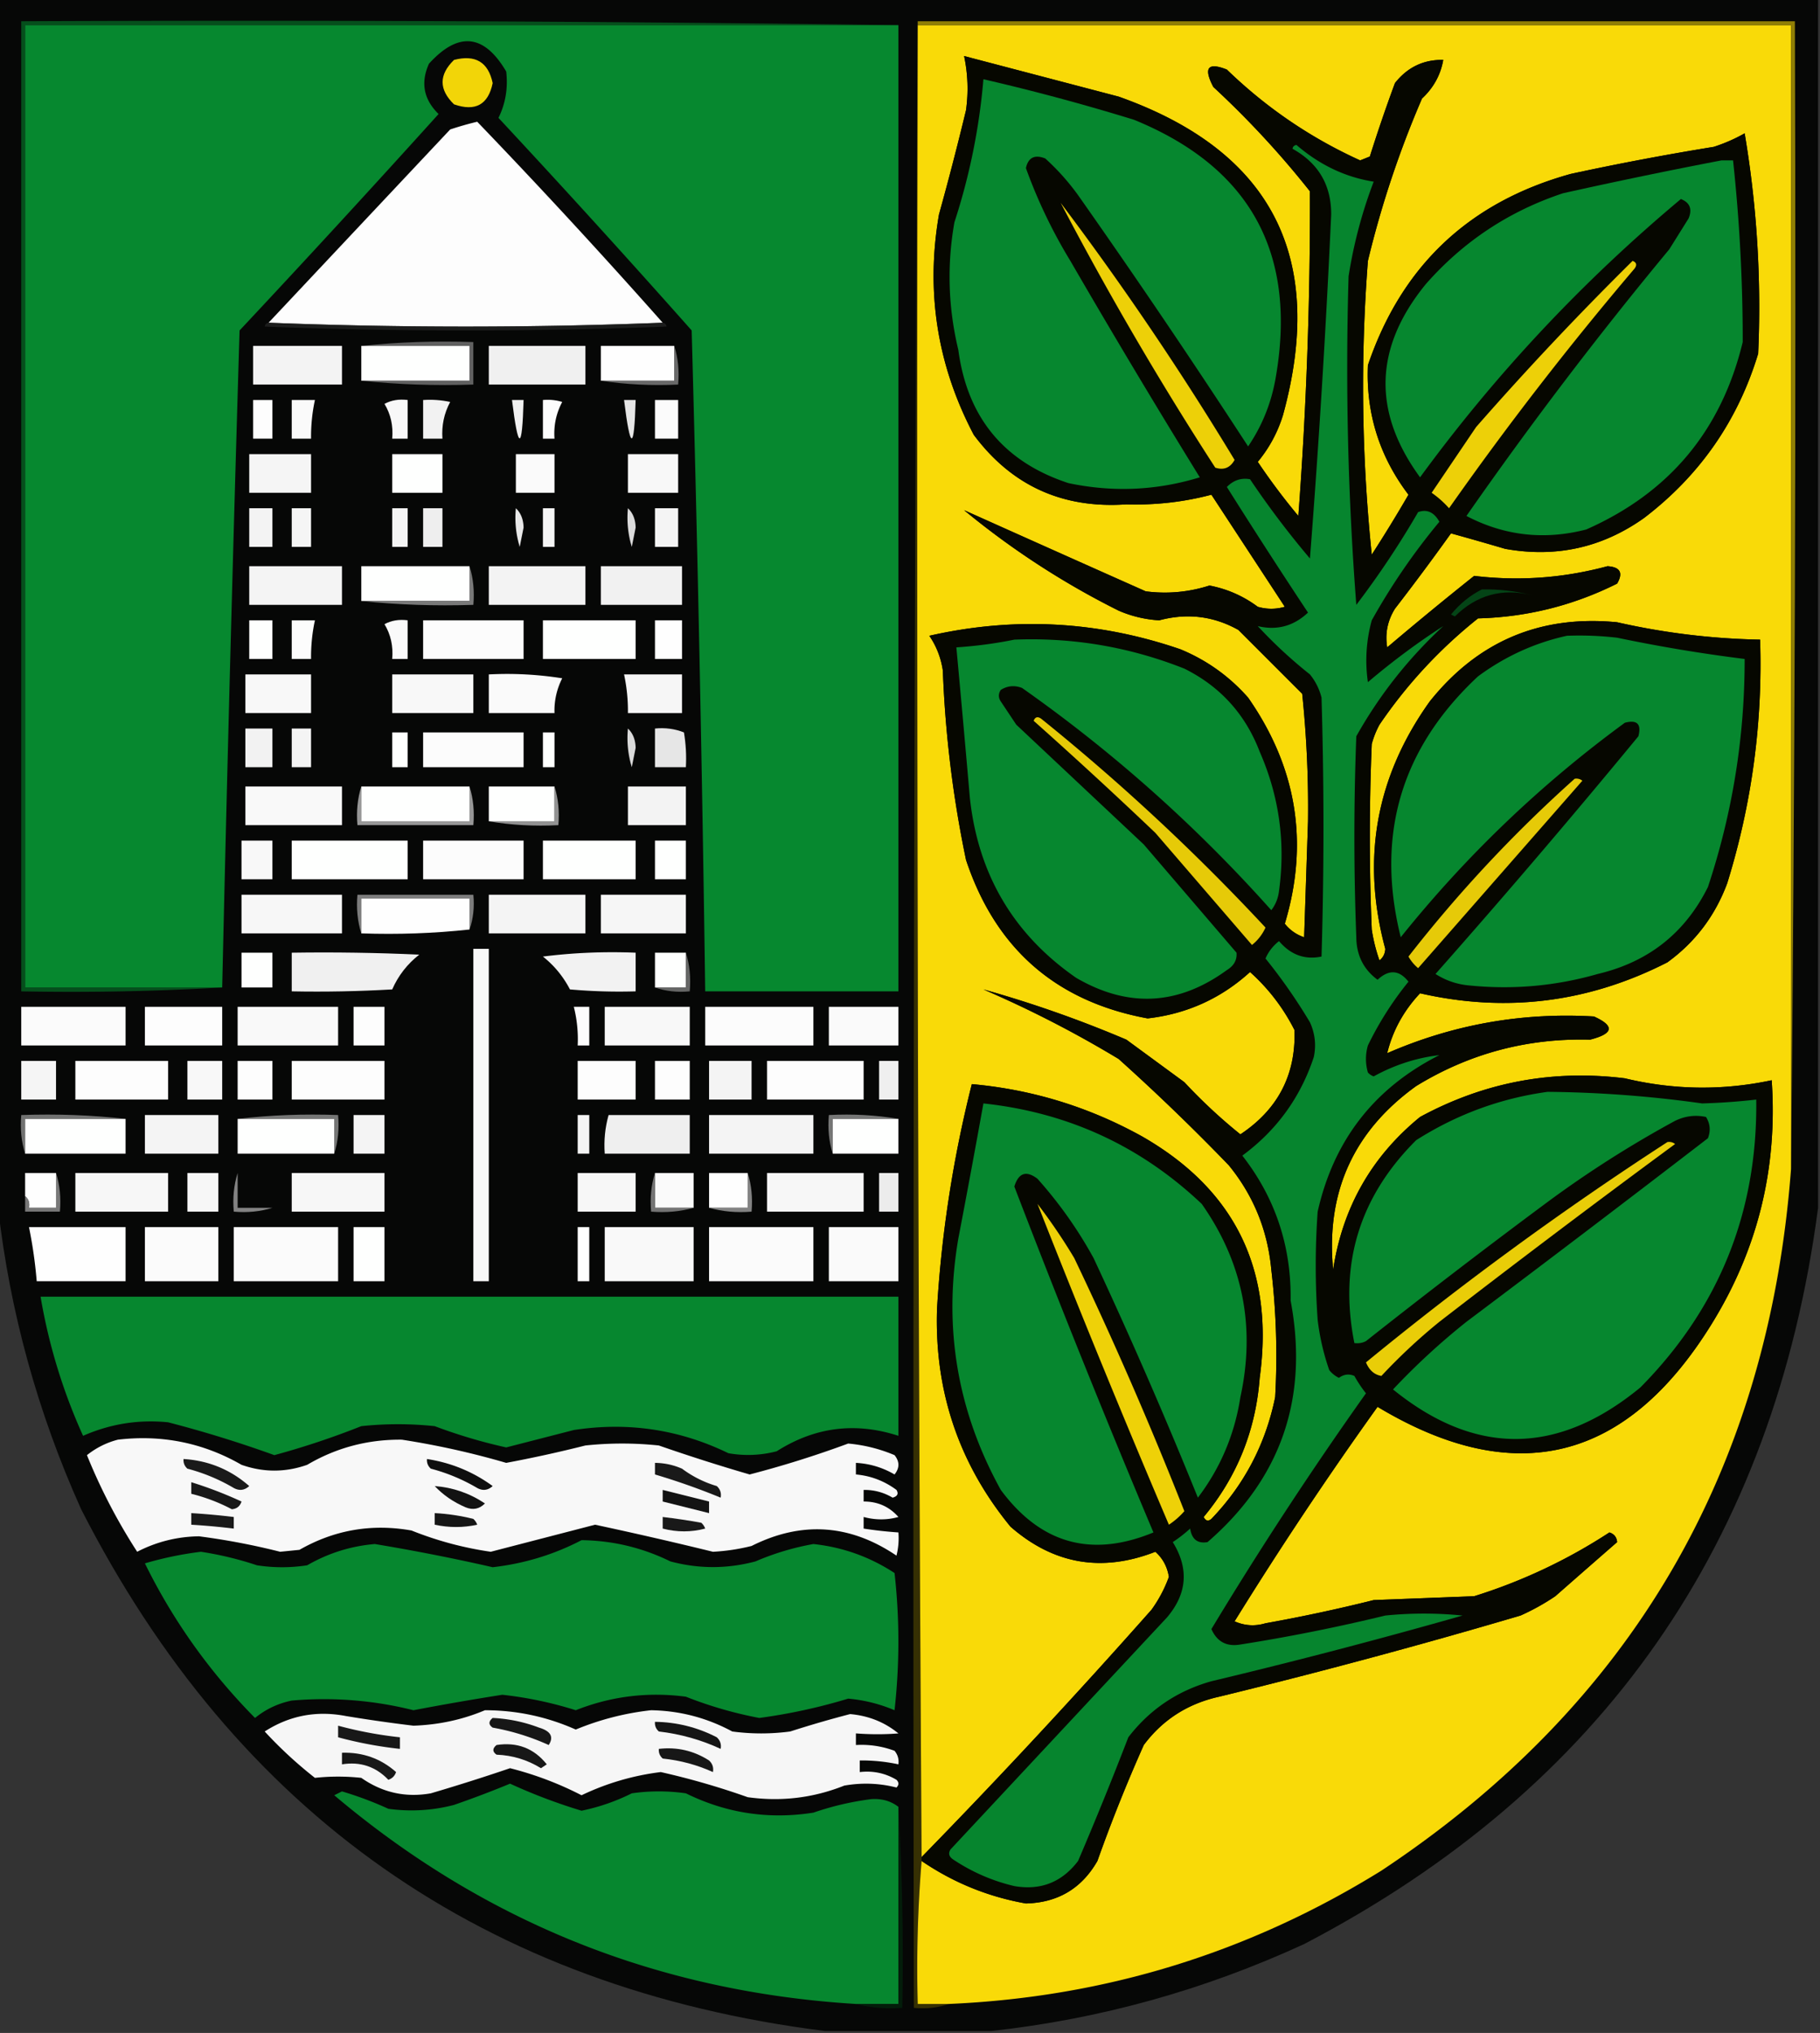 <svg xmlns="http://www.w3.org/2000/svg" width="471" height="526" style="shape-rendering:geometricPrecision;text-rendering:geometricPrecision;image-rendering:optimizeQuality;fill-rule:evenodd;clip-rule:evenodd"><rect width="100%" height="100%" fill="#333333" stroke="none"/><path style="opacity:.985" fill="#060706" d="M-.5-.5h471v313c-11.398 86.671-55.731 150.171-133 190.5-25.9 11.917-52.9 19.417-81 22.5h-43c-88.097-11.112-152.264-56.112-192.5-135-11.248-25.006-18.415-51.006-21.5-78V-.5z"/><path style="opacity:.824" fill="#055f21" d="M232.5 6.5H6.5v249h51a676.415 676.415 0 0 1-52 1V5.5c75.835-.333 151.502 0 227 1z"/><path style="opacity:1" fill="#06882f" d="M232.5 6.5v250h-50a12419.33 12419.33 0 0 0-3.5-171 3068.745 3068.745 0 0 0-50-55c1.828-3.714 2.495-7.714 2-12-5.728-9.731-12.395-10.398-20-2-2.193 4.899-1.359 9.232 2.5 13a4069.215 4069.215 0 0 1-51.5 56 22480.704 22480.704 0 0 0-4.5 170h-51V6.5h226z"/><path style="opacity:.757" fill="#463d03" d="M237.5 5.5v1c-.333 158.168 0 316.168 1 474v1a342.787 342.787 0 0 0-1 37h8c-2.787.977-5.787 1.31-9 1-.333-171.501 0-342.834 1-514z"/><path style="opacity:1" fill="#f9da08" d="M237.5 6.5h226v296c-5.922 78.053-41.255 138.553-106 181.5-34.291 21.263-71.625 32.763-112 34.5h-8a342.787 342.787 0 0 1 1-37c8.198 5.598 17.198 9.264 27 11 8.255-.209 14.422-3.876 18.5-11a412.397 412.397 0 0 1 12-30c4.879-6.533 11.379-10.699 19.5-12.5a1680.885 1680.885 0 0 0 78-21 59.043 59.043 0 0 0 9-5 6136.167 6136.167 0 0 1 16-14c-.113-1.28-.78-2.113-2-2.5a140.211 140.211 0 0 1-35 16.5l-26 1a421.93 421.93 0 0 1-28 6c-2.727.818-5.394.652-8-.5a982.707 982.707 0 0 1 37-55.5c35.596 21.393 64.429 14.227 86.5-21.5 11.904-19.285 17.071-40.285 15.5-63-12.686 2.7-25.353 2.533-38-.5-18.765-2.321-36.432 1.013-53 10-12.537 10.234-20.037 23.401-22.5 39.5-1.897-19.991 5.27-35.824 21.5-47.5 13.76-8.422 28.76-12.422 45-12 6.087-1.551 6.42-3.551 1-6-18.611-1.093-36.444 2.074-53.5 9.5 1.406-5.793 4.24-10.959 8.5-15.5 22.267 5.081 43.6 2.414 64-8 7.208-5.231 12.375-12.064 15.5-20.5 6.355-20.506 9.188-41.506 8.5-63a182.337 182.337 0 0 1-37-4.5c-19.868-1.933-36.035 4.901-48.5 20.5-13.933 19.498-17.766 40.831-11.5 64-.056 1.237-.556 2.237-1.5 3a43.385 43.385 0 0 1-2-8c-.667-16-.667-32 0-48a22.981 22.981 0 0 1 2-5c7.086-10.422 15.586-19.588 25.5-27.5 12.653-.331 24.653-3.331 36-9 1.618-2.8.785-4.3-2.5-4.5-11.354 3.063-22.854 3.896-34.5 2.5a938.24 938.24 0 0 0-22.5 18.5c-.598-3.553.069-6.886 2-10a651.793 651.793 0 0 0 14.5-19.5 828.34 828.34 0 0 1 14 4c13.162 2.375 25.162-.291 36-8 14.419-11.013 24.253-25.18 29.5-42.5a269.42 269.42 0 0 0-3.5-57 42.644 42.644 0 0 1-8 3.5 718.702 718.702 0 0 0-37 7c-26.271 7.273-43.771 23.773-52.5 49.5-.53 12.412 2.97 23.578 10.5 33.5a373.362 373.362 0 0 1-9.5 15.5 423.04 423.04 0 0 1-1-76 258.695 258.695 0 0 1 14-42c2.99-2.792 4.823-6.125 5.5-10-5.096-.1-9.263 1.9-12.5 6a412.652 412.652 0 0 0-6.5 19l-2.5 1c-12.83-5.821-24.33-13.654-34.5-23.5-4.937-1.959-6.104-.459-3.5 4.5a238.364 238.364 0 0 1 25 27c.092 28.03-.908 56.03-3 84a169.237 169.237 0 0 1-10.5-14c2.944-3.553 5.11-7.553 6.5-12 11.281-40.945-2.886-68.445-42.5-82.5l-40-10.5a40.423 40.423 0 0 1 .5 14 802.89 802.89 0 0 1-7 27c-3.461 20.027-.461 39.027 9 57 9.801 13.147 22.968 19.147 39.5 18 7.552.22 14.885-.613 22-2.5l19 29a12.494 12.494 0 0 1-7 0c-3.735-2.784-7.902-4.617-12.5-5.5-5.396 1.723-10.896 2.223-16.5 1.5a17577.025 17577.025 0 0 1-47-21 210.205 210.205 0 0 0 40 26 30.766 30.766 0 0 0 10.5 2.5c7.248-1.936 14.081-1.103 20.5 2.5l16.5 16.5a286.459 286.459 0 0 1 1.5 33l-1 30a10.502 10.502 0 0 1-5-3.5c6.287-20.918 3.12-40.418-9.5-58.5-4.865-5.516-10.698-9.683-17.5-12.5-21.332-7.333-42.999-8.5-65-3.5 1.847 2.702 3.013 5.702 3.5 9a292.747 292.747 0 0 0 6 49c7.649 22.973 23.315 36.64 47 41 10.155-1.162 18.988-5.162 26.5-12 4.76 4.264 8.593 9.264 11.5 15 .398 11.535-4.268 20.535-14 27a137.881 137.881 0 0 1-14.5-13.5l-15-11a305.39 305.39 0 0 0-37-13 288.764 288.764 0 0 1 35 18 553.24 553.24 0 0 1 28.5 27.5c6.391 7.83 10.058 16.83 11 27a191.225 191.225 0 0 1 1 33c-2.482 12.132-7.982 22.632-16.5 31.5-.832.688-1.498.521-2-.5 8.634-10.389 13.468-22.389 14.5-36 3.818-27.86-6.348-48.694-30.5-62.5-13.715-7.595-28.381-12.095-44-13.5a314.022 314.022 0 0 0-9 58c-.726 21.322 5.607 40.155 19 56.5 11.147 9.743 23.647 11.909 37.5 6.5 1.91 1.701 3.077 3.867 3.5 6.5a34.624 34.624 0 0 1-4.5 8.5 1796.68 1796.68 0 0 1-59.5 64c-1-157.832-1.333-315.832-1-474z"/><path style="opacity:.816" fill="#af9a06" d="M237.5 6.5v-1h227c.333 99.168-.001 198.168-1 297V6.5h-226z"/><path style="opacity:1" fill="#f2d508" d="M117.5 15.5c5.528-1.43 8.862.57 10 6-1.151 5.591-4.484 7.425-10 5.5-3.945-3.83-3.945-7.664 0-11.5z"/><path style="opacity:.99" fill="#070801" d="M238.5 481.5v-1a1796.68 1796.68 0 0 0 59.5-64 34.624 34.624 0 0 0 4.5-8.5c-.423-2.633-1.59-4.799-3.5-6.5-13.853 5.409-26.353 3.243-37.5-6.5-13.393-16.345-19.726-35.178-19-56.5a314.022 314.022 0 0 1 9-58c15.619 1.405 30.285 5.905 44 13.5 24.152 13.806 34.318 34.64 30.5 62.5-1.032 13.611-5.866 25.611-14.5 36 .502 1.021 1.168 1.188 2 .5 8.518-8.868 14.018-19.368 16.5-31.5a191.225 191.225 0 0 0-1-33c-.942-10.17-4.609-19.17-11-27a553.24 553.24 0 0 0-28.5-27.5 288.764 288.764 0 0 0-35-18 305.39 305.39 0 0 1 37 13l15 11c4.544 4.88 9.378 9.38 14.5 13.5 9.732-6.465 14.398-15.465 14-27-2.907-5.736-6.74-10.736-11.5-15-7.512 6.838-16.345 10.838-26.5 12-23.685-4.36-39.351-18.027-47-41a292.747 292.747 0 0 1-6-49c-.487-3.298-1.653-6.298-3.5-9 22.001-5 43.668-3.833 65 3.5 6.802 2.817 12.635 6.984 17.5 12.5 12.62 18.082 15.787 37.582 9.5 58.5a10.502 10.502 0 0 0 5 3.5l1-30a286.459 286.459 0 0 0-1.5-33L320.5 163c-6.419-3.603-13.252-4.436-20.5-2.5a30.766 30.766 0 0 1-10.5-2.5 210.205 210.205 0 0 1-40-26c15.54 6.971 31.207 13.971 47 21 5.604.723 11.104.223 16.5-1.5 4.598.883 8.765 2.716 12.5 5.5 2.333.667 4.667.667 7 0l-19-29c-7.115 1.887-14.448 2.72-22 2.5-16.532 1.147-29.699-4.853-39.5-18-9.461-17.973-12.461-36.973-9-57a802.89 802.89 0 0 0 7-27c.648-4.704.481-9.37-.5-14l40 10.5c39.614 14.056 53.781 41.555 42.5 82.5-1.39 4.447-3.556 8.447-6.5 12a169.237 169.237 0 0 0 10.5 14c2.092-27.97 3.092-55.97 3-84a238.364 238.364 0 0 0-25-27c-2.604-4.959-1.437-6.459 3.5-4.5 10.17 9.846 21.67 17.679 34.5 23.5l2.5-1a412.652 412.652 0 0 1 6.5-19c3.237-4.1 7.404-6.1 12.5-6-.677 3.875-2.51 7.208-5.5 10a258.695 258.695 0 0 0-14 42 423.04 423.04 0 0 0 1 76 373.362 373.362 0 0 0 9.5-15.5c-7.53-9.922-11.03-21.088-10.5-33.5 8.729-25.727 26.229-42.227 52.5-49.5a718.702 718.702 0 0 1 37-7 42.644 42.644 0 0 0 8-3.5 269.42 269.42 0 0 1 3.5 57c-5.247 17.32-15.081 31.487-29.5 42.5-10.838 7.709-22.838 10.375-36 8a828.34 828.34 0 0 0-14-4 651.793 651.793 0 0 1-14.5 19.5c-1.931 3.114-2.598 6.447-2 10a938.24 938.24 0 0 1 22.5-18.5c11.646 1.396 23.146.563 34.5-2.5 3.285.2 4.118 1.7 2.5 4.5-11.347 5.669-23.347 8.669-36 9-9.914 7.912-18.414 17.078-25.5 27.5a22.981 22.981 0 0 0-2 5c-.667 16-.667 32 0 48a43.385 43.385 0 0 0 2 8c.944-.763 1.444-1.763 1.5-3-6.266-23.169-2.433-44.502 11.5-64 12.465-15.599 28.632-22.433 48.5-20.5a182.337 182.337 0 0 0 37 4.5c.688 21.494-2.145 42.494-8.5 63-3.125 8.436-8.292 15.269-15.5 20.5-20.4 10.414-41.733 13.081-64 8-4.26 4.541-7.094 9.707-8.5 15.5 17.056-7.426 34.889-10.593 53.5-9.5 5.42 2.449 5.087 4.449-1 6-16.24-.422-31.24 3.578-45 12-16.23 11.676-23.397 27.509-21.5 47.5 2.463-16.099 9.963-29.266 22.5-39.5 16.568-8.987 34.235-12.321 53-10 12.647 3.033 25.314 3.2 38 .5 1.571 22.715-3.596 43.715-15.5 63-22.071 35.727-50.904 42.893-86.5 21.5a982.707 982.707 0 0 0-37 55.5c2.606 1.152 5.273 1.318 8 .5a421.93 421.93 0 0 0 28-6l26-1a140.211 140.211 0 0 0 35-16.5c1.22.387 1.887 1.22 2 2.5a6136.167 6136.167 0 0 0-16 14 59.043 59.043 0 0 1-9 5 1680.885 1680.885 0 0 1-78 21c-8.121 1.801-14.621 5.967-19.5 12.5a412.397 412.397 0 0 0-12 30c-4.078 7.124-10.245 10.791-18.5 11-9.802-1.736-18.802-5.402-27-11z"/><path style="opacity:1" fill="#06872f" d="M254.5 20.5a561.102 561.102 0 0 1 39 10.5c30.287 12.392 42.454 34.892 36.5 67.5-1.176 6.208-3.509 11.875-7 17a2150.653 2150.653 0 0 0-44-65 60.297 60.297 0 0 0-8.5-9.5c-2.737-1.08-4.404-.246-5 2.5a132.316 132.316 0 0 0 11.5 24 2359.177 2359.177 0 0 0 33.5 56c-11.156 3.424-22.49 3.924-34 1.5-16.671-5.475-26.171-16.975-28.5-34.5-2.632-10.943-2.965-21.943-1-33a163.336 163.336 0 0 0 7.5-37z"/><path style="opacity:1" fill="#fdfdfd" d="M171.5 83.5c-34 1.333-68 1.333-102 0 15.617-16.62 31.284-33.287 47-50a81.732 81.732 0 0 1 7-2 1751.37 1751.37 0 0 1 48 52z"/><path style="opacity:1" fill="#06852e" d="M334.5 38.5c.06-.543.393-.876 1-1 6.046 5.197 12.713 8.364 20 9.5a120.755 120.755 0 0 0-6.5 24.5 798.528 798.528 0 0 0 2 85 229.834 229.834 0 0 0 16-24c2.291-.811 4.125.023 5.5 2.5a167.358 167.358 0 0 0-17.5 25.5 39.081 39.081 0 0 0-1 16c6.341-5.382 12.841-10.215 19.5-14.5-9.024 8.35-16.524 17.85-22.5 28.5a675.912 675.912 0 0 0 0 52c.04 4.654 1.874 8.32 5.5 11 2.942-2.727 5.609-2.56 8 .5a84.883 84.883 0 0 0-10.5 16.5 12.494 12.494 0 0 0 0 7c.414.457.914.791 1.5 1 5.388-2.963 11.054-4.797 17-5.5-16.85 8.52-27.35 22.02-31.5 40.5a196.152 196.152 0 0 0 0 28 61.395 61.395 0 0 0 3 13 7.248 7.248 0 0 0 2.5 2c1.268-.928 2.601-1.095 4-.5a32.367 32.367 0 0 0 3 4.5 980.108 980.108 0 0 0-40 61c1.449 3.278 3.949 4.612 7.5 4a466.046 466.046 0 0 0 37.5-7.5 100.2 100.2 0 0 1 20 0 1550.617 1550.617 0 0 1-65 17c-8.815 2.484-15.982 7.317-21.5 14.5a940.534 940.534 0 0 1-13 32c-4.193 5.508-9.693 7.675-16.5 6.5a48.222 48.222 0 0 1-16-7c-.951-.718-1.117-1.551-.5-2.5l56-60c5.235-6.161 5.735-12.661 1.5-19.5a36.078 36.078 0 0 0 4.5-3.5c.436 2.784 1.936 3.95 4.5 3.5 19.062-16.512 26.228-37.345 21.5-62.5.201-14.059-3.966-26.559-12.5-37.5 8.88-6.544 15.046-15.044 18.5-25.5.652-3.094.318-6.094-1-9a143.207 143.207 0 0 0-11.5-16.5c.77-1.775 1.937-3.275 3.5-4.5 3.013 3.557 6.68 4.89 11 4a1121.94 1121.94 0 0 0 0-67 15.39 15.39 0 0 0-3-6 120.62 120.62 0 0 1-13.5-12.5c4.944 1.177 9.277.01 13-3.5a1651.334 1651.334 0 0 1-21-32.5c1.712-1.751 3.712-2.418 6-2a230.825 230.825 0 0 0 15.5 20.5 2771.63 2771.63 0 0 0 5.5-89c.021-7.622-3.312-13.289-10-17z"/><path style="opacity:1" fill="#06872f" d="M445.5 41.5h3a435.144 435.144 0 0 1 2.5 47c-5.502 22.836-19.002 39.003-40.5 48.5-10.847 2.799-21.18 1.633-31-3.5a1037.524 1037.524 0 0 1 52.5-69l5-8c.986-2.425.319-4.092-2-5-25.491 21.32-47.991 45.32-67.5 72-12.388-16.951-11.888-33.617 1.5-50 9.704-11.035 21.538-18.869 35.5-23.5 13.762-3.066 27.429-5.9 41-8.5z"/><path style="opacity:1" fill="#edd008" d="M274.5 52.5a783.683 783.683 0 0 1 45 66.5c-1.138 2.045-2.805 2.712-5 2a861.003 861.003 0 0 1-40-68.5zM422.5 67.5c1.025.397 1.192 1.063.5 2a849.42 849.42 0 0 0-48 62 25.513 25.513 0 0 0-4.5-4l11.5-17a821.491 821.491 0 0 1 40.5-43z"/><path style="opacity:.776" fill="#232323" d="M69.5 83.5c34 1.333 68 1.333 102 0 .543.06.876.393 1 1a1352.534 1352.534 0 0 1-104 0c.124-.607.457-.94 1-1z"/><path style="opacity:1" fill="#f3f3f3" d="M65.5 89.5h23v10h-23v-10z"/><path style="opacity:1" fill="#fefffe" d="M93.5 89.5h28v9h-28v-9z"/><path style="opacity:1" fill="#f0f0f0" d="M126.5 89.5h25v10h-25v-10z"/><path style="opacity:1" fill="#fefefe" d="M174.5 89.5v9h-19v-9h19z"/><path style="opacity:.741" fill="#818181" d="M93.5 89.5c9.486-.994 19.152-1.327 29-1v11c-9.848.327-19.514-.006-29-1h28v-9h-28z"/><path style="opacity:.733" fill="#8d8d8d" d="M174.5 89.5c.979 3.125 1.313 6.458 1 10-6.854.324-13.521-.01-20-1h19v-9z"/><path style="opacity:1" fill="#fdfdfd" d="M65.5 103.5h5v10h-5v-10z"/><path style="opacity:1" fill="#fafafa" d="M75.5 103.5h6a44.83 44.83 0 0 0-1 10h-5v-10z"/><path style="opacity:1" fill="#f8f8f8" d="M99.5 104.5c1.765-.961 3.765-1.295 6-1v10h-4c.285-3.329-.382-6.329-2-9z"/><path style="opacity:1" fill="#f2f2f2" d="M109.5 103.5c2.357-.163 4.69.003 7 .5-1.576 2.951-2.243 6.117-2 9.5h-5v-10z"/><path style="opacity:1" fill="#f1f1f1" d="M132.5 103.5h3c-.368 13.221-1.368 13.221-3 0z"/><path style="opacity:1" fill="#fcfcfc" d="M140.5 103.5a12.93 12.93 0 0 1 5 .5c-1.576 2.951-2.243 6.117-2 9.5h-3v-10z"/><path style="opacity:1" fill="#e6e6e6" d="M161.5 103.5h3c-.368 13.221-1.368 13.221-3 0z"/><path style="opacity:.999" fill="#fbfbfb" d="M169.5 103.5h6v10h-6v-10z"/><path style="opacity:1" fill="#f5f5f5" d="M64.5 117.5h16v10h-16v-10z"/><path style="opacity:.999" fill="#fefffe" d="M101.5 117.5h13v10h-13v-10z"/><path style="opacity:.997" fill="#fafafa" d="M133.5 117.5h10v10h-10v-10z"/><path style="opacity:1" fill="#f8f8f8" d="M162.5 117.5h13v10h-13v-10z"/><path style="opacity:1" fill="#f3f3f3" d="M64.5 131.5h6v10h-6v-10z"/><path style="opacity:1" fill="#f5f5f5" d="M75.5 131.5h5v10h-5v-10z"/><path style="opacity:1" fill="#f4f4f4" d="M101.5 131.5h4v10h-4v-10z"/><path style="opacity:1" fill="#eee" d="M109.5 131.5h5v10h-5v-10z"/><path style="opacity:1" fill="#e8e8e8" d="M133.5 131.5c1.277 1.194 1.944 2.86 2 5l-1 5a25.879 25.879 0 0 1-1-10z"/><path style="opacity:1" fill="#f4f4f4" d="M140.5 131.5h3v10h-3v-10z"/><path style="opacity:1" fill="#dbdbdb" d="M162.5 131.5c1.277 1.194 1.944 2.86 2 5l-1 5a25.879 25.879 0 0 1-1-10z"/><path style="opacity:1" fill="#f4f4f4" d="M169.5 131.5h6v10h-6v-10zM64.5 146.5h24v10h-24v-10z"/><path style="opacity:1" fill="#fefffe" d="M121.5 146.5v9h-28v-9h28z"/><path style="opacity:1" fill="#f3f3f3" d="M126.5 146.5h25v10h-25v-10z"/><path style="opacity:1" fill="#f1f1f1" d="M155.5 146.5h21v10h-21v-10z"/><path style="opacity:.78" fill="#04551d" d="M383.5 152.5c4.397-.075 8.73.425 13 1.5-7.708-1.907-14.375-.073-20 5.5l-1-.5c2.276-2.789 4.943-4.956 8-6.5z"/><path style="opacity:.8" fill="#969696" d="M121.5 146.5c.979 3.125 1.313 6.458 1 10-9.848.327-19.514-.006-29-1h28v-9z"/><path style="opacity:1" fill="#fefffe" d="M64.5 160.5h6v10h-6v-10z"/><path style="opacity:1" fill="#fcfcfc" d="M75.5 160.5h6a44.83 44.83 0 0 0-1 10h-5v-10z"/><path style="opacity:1" fill="#fafafa" d="M99.5 161.5c1.765-.961 3.765-1.295 6-1v10h-4c.285-3.329-.382-6.329-2-9z"/><path style="opacity:.999" fill="#fcfcfc" d="M109.5 160.5h26v10h-26v-10z"/><path style="opacity:.998" fill="#fefffe" d="M140.5 160.5h24v10h-24v-10z"/><path style="opacity:1" fill="#fefefe" d="M169.5 160.5h7v10h-7v-10z"/><path style="opacity:1" fill="#06872f" d="M405.5 164.5a84.902 84.902 0 0 1 13 .5 406.87 406.87 0 0 0 33 5.5c.018 20.193-3.149 39.86-9.5 59-5.92 11.908-15.42 19.408-28.5 22.5-10.811 3.101-21.811 4.101-33 3-3.29-.253-6.29-1.253-9-3a2289.113 2289.113 0 0 0 52.5-61.5c.833-3.167-.333-4.333-3.5-3.5-21.765 15.932-41.099 34.432-58 55.5-6.576-26.438.091-48.938 20-67.5 7.006-5.173 14.673-8.673 23-10.5zM262.5 165.5c15.193-.601 29.86 1.899 44 7.5 9.285 4.619 15.785 11.786 19.5 21.5 5.046 11.524 6.712 23.524 5 36-.216 1.884-.883 3.551-2 5-19.365-21.707-40.865-40.873-64.5-57.5-1.941-.743-3.774-.576-5.5.5-.667 1-.667 2 0 3l4 6 33 31 24 28c.163 1.887-.671 3.387-2.5 4.5-12.569 9.16-25.569 9.826-39 2-16.179-11.216-25.345-26.716-27.5-46.5a6970.53 6970.53 0 0 0-3.5-39c5.18-.347 10.18-1.013 15-2z"/><path style="opacity:1" fill="#f8f8f8" d="M63.5 174.5h17v10h-17v-10zM101.5 174.5h21v10h-21v-10z"/><path style="opacity:1" fill="#fafafa" d="M126.5 174.5a91.123 91.123 0 0 1 19 1 18.353 18.353 0 0 0-2 9h-17v-10z"/><path style="opacity:1" fill="#f6f6f6" d="M161.5 174.5h15v10h-14a44.866 44.866 0 0 0-1-10z"/><path style="opacity:1" fill="#f2f2f2" d="M63.5 188.5h7v10h-7v-10z"/><path style="opacity:1" fill="#f4f4f4" d="M75.5 188.5h5v10h-5v-10z"/><path style="opacity:1" fill="#fefffe" d="M101.5 189.5h4v9h-4v-9z"/><path style="opacity:1" fill="#fcfcfc" d="M109.5 189.5h26v9h-26v-9z"/><path style="opacity:1" fill="#fefffe" d="M140.5 189.5h3v9h-3v-9z"/><path style="opacity:1" fill="#dadada" d="M162.5 188.5c1.277 1.194 1.944 2.86 2 5l-1 5a25.879 25.879 0 0 1-1-10z"/><path style="opacity:1" fill="#e6e6e6" d="M169.5 188.5c2.619-.268 5.119.065 7.5 1 .498 2.982.665 5.982.5 9h-8v-10z"/><path style="opacity:1" fill="#e6ca08" d="M267.5 186.5c.397-1.025 1.063-1.192 2-.5a554.607 554.607 0 0 1 58 54 12.14 12.14 0 0 1-3.5 4.5l-25-29a1275.28 1275.28 0 0 0-31.5-29z"/><path style="opacity:1" fill="#f9f9f9" d="M63.5 203.5h25v10h-25v-10z"/><path style="opacity:1" fill="#fefffe" d="M143.5 203.5v9h-17v-9h17z"/><path style="opacity:1" fill="#f3f3f3" d="M162.5 203.5h15v10h-15v-10z"/><path style="opacity:1" fill="#e6ca08" d="M407.5 201.5a2.428 2.428 0 0 1 2 .5L367 250.5a10.756 10.756 0 0 1-2.5-3 350.764 350.764 0 0 1 43-46z"/><path style="opacity:.871" fill="#acacac" d="M93.5 203.5v9h28v-9c.979 3.125 1.313 6.458 1 10h-30c-.313-3.542.02-6.875 1-10z"/><path style="opacity:1" fill="#fefffe" d="M93.5 203.5h28v9h-28v-9z"/><path style="opacity:.859" fill="#a7a7a7" d="M143.5 203.5c.979 3.125 1.313 6.458 1 10-6.19.323-12.19-.01-18-1h17v-9z"/><path style="opacity:1" fill="#f8f8f8" d="M62.5 217.5h8v10h-8v-10z"/><path style="opacity:1" fill="#fefffe" d="M75.5 217.5h30v10h-30v-10z"/><path style="opacity:1" fill="#fcfcfc" d="M109.5 217.5h26v10h-26v-10z"/><path style="opacity:1" fill="#fefffe" d="M140.5 217.5h24v10h-24v-10zM169.5 217.5h8v10h-8v-10z"/><path style="opacity:.804" fill="#9a9a9a" d="M121.5 240.5v-8h-28v9c-.98-3.125-1.313-6.458-1-10h30c.31 3.213-.023 6.213-1 9z"/><path style="opacity:1" fill="#f7f7f7" d="M62.5 231.5h26v10h-26v-10z"/><path style="opacity:1" fill="#fefefe" d="M121.5 240.5c-9.152.994-18.485 1.327-28 1v-9h28v8z"/><path style="opacity:1" fill="#f4f4f4" d="M126.5 231.5h25v10h-25v-10z"/><path style="opacity:1" fill="#f6f6f6" d="M155.5 231.5h22v10h-22v-10z"/><path style="opacity:1" fill="#f8f8f8" d="M122.5 245.5h4v86h-4v-86z"/><path style="opacity:1" fill="#fefffe" d="M62.5 246.5h8v9h-8v-9z"/><path style="opacity:1" fill="#f0f0f0" d="M75.5 246.5c11.005-.167 22.005 0 33 .5-3.098 2.428-5.431 5.428-7 9-8.66.5-17.327.666-26 .5v-10z"/><path style="opacity:1" fill="#f2f2f2" d="M140.5 247.5c7.816-.992 15.816-1.326 24-1v10a145.053 145.053 0 0 1-17-.5c-1.755-3.364-4.088-6.198-7-8.5z"/><path style="opacity:1" fill="#fefffe" d="M177.5 246.5v9h-8v-9h8z"/><path style="opacity:.761" fill="#848484" d="M177.5 246.5c.979 3.125 1.313 6.458 1 10-3.213.31-6.213-.023-9-1h8v-9z"/><path style="opacity:1" fill="#fbfbfb" d="M5.5 260.5h27v10h-27v-10z"/><path style="opacity:1" fill="#fdfdfd" d="M37.5 260.5h20v10h-20v-10z"/><path style="opacity:1" fill="#f9f9f9" d="M61.5 260.5h26v10h-26v-10z"/><path style="opacity:1" fill="#fdfdfd" d="M91.5 260.5h8v10h-8v-10z"/><path style="opacity:1" fill="#fcfcfc" d="M148.5 260.5h4v10h-3a34.163 34.163 0 0 0-1-10z"/><path style="opacity:1" fill="#f8f8f8" d="M156.5 260.5h22v10h-22v-10z"/><path style="opacity:1" fill="#fcfcfc" d="M182.5 260.5h28v10h-28v-10z"/><path style="opacity:1" fill="#fafafa" d="M214.5 260.5h18v10h-18v-10z"/><path style="opacity:1" fill="#f5f5f5" d="M5.5 274.5h9v10h-9v-10z"/><path style="opacity:1" fill="#fdfdfd" d="M19.5 274.5h24v10h-24v-10z"/><path style="opacity:1" fill="#f8f8f8" d="M48.5 274.5h9v10h-9v-10z"/><path style="opacity:1" fill="#fdfdfd" d="M61.5 274.5h9v10h-9v-10zM75.5 274.5h24v10h-24v-10zM149.5 274.5h15v10h-15v-10zM169.5 274.5h9v10h-9v-10z"/><path style="opacity:1" fill="#f4f4f4" d="M183.5 274.5h11v10h-11v-10z"/><path style="opacity:1" fill="#fdfdfd" d="M198.5 274.5h25v10h-25v-10z"/><path style="opacity:1" fill="#efefef" d="M227.5 274.5h5v10h-5v-10z"/><path style="opacity:1" fill="#06872f" d="M400.5 282.5a305.18 305.18 0 0 1 40 3c4.693-.134 9.359-.468 14-1 .36 29.099-9.64 53.933-30 74.5-21.377 17.59-42.711 17.756-64 .5a179.314 179.314 0 0 1 19-17.5 6806.952 6806.952 0 0 0 62.5-47.5c.743-1.941.576-3.774-.5-5.5-2.757-.584-5.423-.25-8 1a282.22 282.22 0 0 0-33 21 1937.183 1937.183 0 0 0-47 36 4.934 4.934 0 0 1-3 .5c-4.053-20.343 1.28-37.843 16-52.5 10.497-6.663 21.831-10.83 34-12.5zM254.5 285.5c21.821 2.329 40.654 10.996 56.5 26 10.634 15.124 13.968 31.791 10 50-1.497 9.652-5.163 18.318-11 26a1268.186 1268.186 0 0 0-27-62 110.364 110.364 0 0 0-14.5-20.5c-2.901-2.221-4.901-1.554-6 2a2944.458 2944.458 0 0 0 36 89.5c-16.01 6.608-29.177 2.942-39.5-11-11.254-20.358-14.921-42.024-11-65 2.233-11.667 4.4-23.333 6.5-35z"/><path style="opacity:.776" fill="#909090" d="M32.5 289.5h-26v9c-.98-3.125-1.313-6.458-1-10 9.182-.327 18.182.007 27 1z"/><path style="opacity:.776" fill="#959595" d="M61.5 289.5c8.484-.993 17.15-1.326 26-1 .313 3.542-.02 6.875-1 10v-9h-25z"/><path style="opacity:.776" fill="#969696" d="M232.5 289.5h-17v9c-.979-3.125-1.313-6.458-1-10 6.19-.323 12.19.01 18 1z"/><path style="opacity:1" fill="#fefffe" d="M32.5 289.5v9h-26v-9h26z"/><path style="opacity:1" fill="#f4f4f4" d="M37.5 288.5h19v10h-19v-10z"/><path style="opacity:1" fill="#fefffe" d="M61.5 289.5h25v9h-25v-9z"/><path style="opacity:1" fill="#f4f4f4" d="M91.5 288.5h8v10h-8v-10zM149.5 288.5h3v10h-3v-10z"/><path style="opacity:1" fill="#efefef" d="M157.5 288.5h21v10h-22c-.247-3.439.086-6.772 1-10z"/><path style="opacity:1" fill="#f4f4f4" d="M183.5 288.5h27v10h-27v-10z"/><path style="opacity:1" fill="#fefffe" d="M232.5 289.5v9h-17v-9h17z"/><path style="opacity:1" fill="#e9cd08" d="M431.5 295.5a2.428 2.428 0 0 1 2 .5 3220.422 3220.422 0 0 0-61 46 148.31 148.31 0 0 0-15 14c-1.811-.289-3.144-1.456-4-3.5a863.703 863.703 0 0 1 78-57z"/><path style="opacity:1" fill="#fefefe" d="M14.5 303.5v9h-7c.237-1.291-.096-2.291-1-3v-6h8z"/><path style="opacity:1" fill="#f7f7f7" d="M19.5 303.5h24v10h-24v-10zM48.5 303.5h8v10h-8v-10z"/><path style="opacity:1" fill="#fefffe" d="M61.5 303.5h9v9-9h-9z"/><path style="opacity:1" fill="#f7f7f7" d="M75.5 303.5h24v10h-24v-10zM149.5 303.5h15v10h-15v-10z"/><path style="opacity:1" fill="#fafafa" d="M169.5 303.5h10v9h-10v-9z"/><path style="opacity:1" fill="#fefefe" d="M193.5 303.5v9h-10v-9h10z"/><path style="opacity:1" fill="#f7f7f7" d="M198.5 303.5h25v10h-25v-10z"/><path style="opacity:1" fill="#ececec" d="M227.5 303.5h5v10h-5v-10z"/><path style="opacity:.804" fill="#949494" d="M14.5 303.5c.98 3.125 1.313 6.458 1 10h-9v-4c.904.709 1.237 1.709 1 3h7v-9z"/><path style="opacity:.804" fill="#a0a0a0" d="M61.5 303.5v9h9c-3.125.979-6.458 1.313-10 1-.313-3.542.02-6.875 1-10z"/><path style="opacity:.804" fill="#8f8f8f" d="M169.5 303.5v9h10c-3.462.982-7.129 1.315-11 1-.313-3.542.021-6.875 1-10z"/><path style="opacity:.804" fill="#a2a2a2" d="M193.5 303.5c.979 3.125 1.313 6.458 1 10-3.871.315-7.538-.018-11-1h10v-9z"/><path style="opacity:1" fill="#fefefe" d="M7.5 317.5h25v14h-23a117.967 117.967 0 0 0-2-14z"/><path style="opacity:1" fill="#fbfbfb" d="M37.5 317.5h19v14h-19v-14zM60.5 317.5h27v14h-27v-14z"/><path style="opacity:1" fill="#fefffe" d="M91.5 317.5h8v14h-8v-14zM149.5 317.5h3v14h-3v-14z"/><path style="opacity:1" fill="#f9f9f9" d="M156.5 317.5h23v14h-23v-14z"/><path style="opacity:1" fill="#fbfbfb" d="M183.5 317.5h27v14h-27v-14z"/><path style="opacity:1" fill="#fafafa" d="M214.5 317.5h18v14h-18v-14z"/><path style="opacity:1" fill="#eed108" d="M268.5 311.5a149.218 149.218 0 0 1 9.5 14 1010.14 1010.14 0 0 1 28.5 65.5 19.887 19.887 0 0 1-4 3.5 3201.62 3201.62 0 0 1-34-83z"/><path style="opacity:1" fill="#06872f" d="M10.5 335.5h222v36c-11.121-3.619-21.621-2.285-31.5 4a29.13 29.13 0 0 1-12.5.5c-12.648-6.15-25.982-8.15-40-6-5.859 1.511-11.693 3.011-17.5 4.5a134.786 134.786 0 0 1-18.5-5.5 90.455 90.455 0 0 0-19 0 209.8 209.8 0 0 1-22.5 7.5 308.384 308.384 0 0 0-27.5-8.5c-7.62-.763-14.954.403-22 3.5a146.218 146.218 0 0 1-11-36z"/><path style="opacity:1" fill="#f8f8f8" d="M30.5 372.5c11.45-1.344 22.116.823 32 6.5 5.667 2 11.333 2 17 0 7.514-4.421 15.68-6.588 24.5-6.5a210.85 210.85 0 0 1 27 6 338.94 338.94 0 0 0 20.5-4.5 90.455 90.455 0 0 1 19 0 480.833 480.833 0 0 0 23.5 7.5 266.648 266.648 0 0 0 25.5-8 39.665 39.665 0 0 1 12 3c1.333 1.667 1.333 3.333 0 5-3.103-1.812-6.436-2.812-10-3v3c3.854.341 7.354 1.674 10.5 4 .591.983.257 1.65-1 2-2.319-1.371-4.819-2.038-7.5-2v3c3.637-.013 6.637 1.32 9 4-2.946.821-5.946.821-9 0v3c2.982.463 5.982.796 9 1a18.453 18.453 0 0 1-.5 6c-12.065-8.159-24.565-8.992-37.5-2.5a52.141 52.141 0 0 1-10 1.5 1052.453 1052.453 0 0 0-30.5-7l-27 7a89.043 89.043 0 0 1-20.5-5.5c-10.306-1.829-19.973-.162-29 5l-5 .5a180.196 180.196 0 0 0-21-4c-5.65.079-10.984 1.413-16 4a147.904 147.904 0 0 1-13-25c2.41-1.91 5.077-3.244 8-4z"/><path style="opacity:1" fill="#1a1a1a" d="M47.5 377.5c6.475.405 12.141 2.738 17 7-1.223 1.114-2.556 1.281-4 .5a47.214 47.214 0 0 0-12-5c-.752-.671-1.086-1.504-1-2.5z"/><path style="opacity:1" fill="#0f0f0f" d="M110.5 377.5c6.266.969 11.932 3.302 17 7-1.223 1.114-2.556 1.281-4 .5a47.223 47.223 0 0 0-12-5c-.752-.671-1.086-1.504-1-2.5z"/><path style="opacity:1" fill="#191919" d="M169.5 378.5c2.427.023 4.76.523 7 1.5a28.53 28.53 0 0 0 9 4.5c.886.825 1.219 1.825 1 3a178.895 178.895 0 0 0-17-6v-3z"/><path style="opacity:1" fill="#181818" d="M49.5 383.5a106.11 106.11 0 0 1 13 5c-.387 1.22-1.22 1.887-2.5 2a46.361 46.361 0 0 0-10.5-4v-3z"/><path style="opacity:1" fill="#121212" d="M112.5 384.5c4.722.361 9.056 1.861 13 4.5-1.43 1.44-3.097 1.774-5 1-3.147-1.343-5.814-3.177-8-5.5z"/><path style="opacity:1" fill="#131313" d="m171.5 385.5 12 3v3l-12-3v-3z"/><path style="opacity:1" fill="#1a1a1a" d="M49.5 391.5c3.679.224 7.346.558 11 1v3a185.476 185.476 0 0 0-11-1v-3z"/><path style="opacity:1" fill="#161616" d="M112.5 391.5c3.374.174 6.707.674 10 1.5.457.414.791.914 1 1.5-3.62.793-7.287.793-11 0v-3z"/><path style="opacity:1" fill="#191919" d="M171.5 392.5c3.339.39 6.673.89 10 1.5.457.414.791.914 1 1.5-3.639.96-7.305.96-11 0v-3z"/><path style="opacity:1" fill="#06872f" d="M150.5 398.5c8.067.1 15.734 1.933 23 5.5 7.324 1.95 14.658 1.95 22 0a67.687 67.687 0 0 1 15-4.5c7.591.809 14.591 3.309 21 7.5 1.32 11.771 1.32 23.605 0 35.5a39.665 39.665 0 0 0-12-3 145.331 145.331 0 0 1-23 5 104.291 104.291 0 0 1-19-5.5c-9.829-1.293-19.329-.127-28.5 3.5a98.603 98.603 0 0 0-19-4 689.09 689.09 0 0 0-23 4 95.108 95.108 0 0 0-31.5-2.5c-3.562.739-6.728 2.239-9.5 4.5-11.725-11.869-21.225-25.202-28.5-40a90.765 90.765 0 0 1 14.5-3 87.38 87.38 0 0 1 14.5 3.5c4.333.667 8.667.667 13 0 5.442-3.141 11.275-4.974 17.5-5.5a516.216 516.216 0 0 1 30.5 6c8.17-.932 15.836-3.265 23-7z"/><path style="opacity:1" fill="#f6f6f6" d="M125.5 442.5c8.184.004 16.017 1.671 23.5 5a71.377 71.377 0 0 1 19.5-5c7.454.131 14.454 1.964 21 5.5 5 .667 10 .667 15 0a282.816 282.816 0 0 1 15.5-4.5c4.766.417 8.933 2.083 12.5 5-3.537.282-7.204.282-11 0v3a24.362 24.362 0 0 1 10 1.5c.837 1.011 1.17 2.178 1 3.5a44.866 44.866 0 0 0-10-1v3c3.43-.393 6.596.273 9.5 2 .667.667.667 1.333 0 2-4.413-1.132-8.913-1.299-13.5-.5-8.042 3.204-16.376 4.204-25 3-7.4-2.623-14.9-4.789-22.5-6.5a65.994 65.994 0 0 0-20.5 6 87.093 87.093 0 0 0-18.5-7 520.212 520.212 0 0 1-20.5 6.5c-6.533 1.158-12.533-.176-18-4a55.46 55.46 0 0 0-12 0 110.203 110.203 0 0 1-13-12c6.406-4.123 13.406-5.457 21-4a396.46 396.46 0 0 0 17.5 2.5c6.535-.222 12.701-1.555 18.5-4z"/><path style="opacity:1" fill="#171717" d="M127.5 444.5a38.887 38.887 0 0 1 12 2.5c3.03.897 3.864 2.397 2.5 4.5a60.953 60.953 0 0 0-14.5-4.5c-1.098-.77-1.098-1.603 0-2.5z"/><path style="opacity:1" fill="#151515" d="M169.5 445.5c5.644.078 10.977 1.411 16 4 .886.825 1.219 1.825 1 3-5.038-2.34-10.371-3.84-16-4.5-.752-.671-1.086-1.504-1-2.5z"/><path style="opacity:1" fill="#181818" d="M87.5 446.5a103.95 103.95 0 0 0 16 3v3a103.95 103.95 0 0 1-16-3v-3z"/><path style="opacity:1" fill="#171717" d="M128.5 451.5c5.354-.817 9.688.849 13 5l-1.5 1c-3.523-2.171-7.357-3.338-11.5-3.5-1.098-.77-1.098-1.603 0-2.5zM170.5 452.5c4.704-.538 9.038.462 13 3 .886.825 1.219 1.825 1 3-4.073-1.853-8.407-3.02-13-3.5-.752-.671-1.086-1.504-1-2.5z"/><path style="opacity:1" fill="#181818" d="M88.5 453.5c5.403-.157 10.07 1.51 14 5-.333 1-1 1.667-2 2-3.262-3.425-7.262-4.758-12-4v-3z"/><path style="opacity:1" fill="#06872f" d="M232.5 467.5v51h-11c-51.103-3.137-96.103-21.137-135-54l2-1a91.402 91.402 0 0 1 12 4.5 43.397 43.397 0 0 0 17-1 268.225 268.225 0 0 0 14.5-5.5 144.167 144.167 0 0 0 18.5 7 52.519 52.519 0 0 0 13-4.5 49.226 49.226 0 0 1 14 0c10.435 5.149 21.435 6.816 33 5a74.574 74.574 0 0 1 15-3.5c2.705-.184 5.038.483 7 2z"/><path style="opacity:.757" fill="#03240d" d="M232.5 467.5a676.419 676.419 0 0 1 1 52c-4.202.317-8.202-.017-12-1h11v-51z"/></svg>